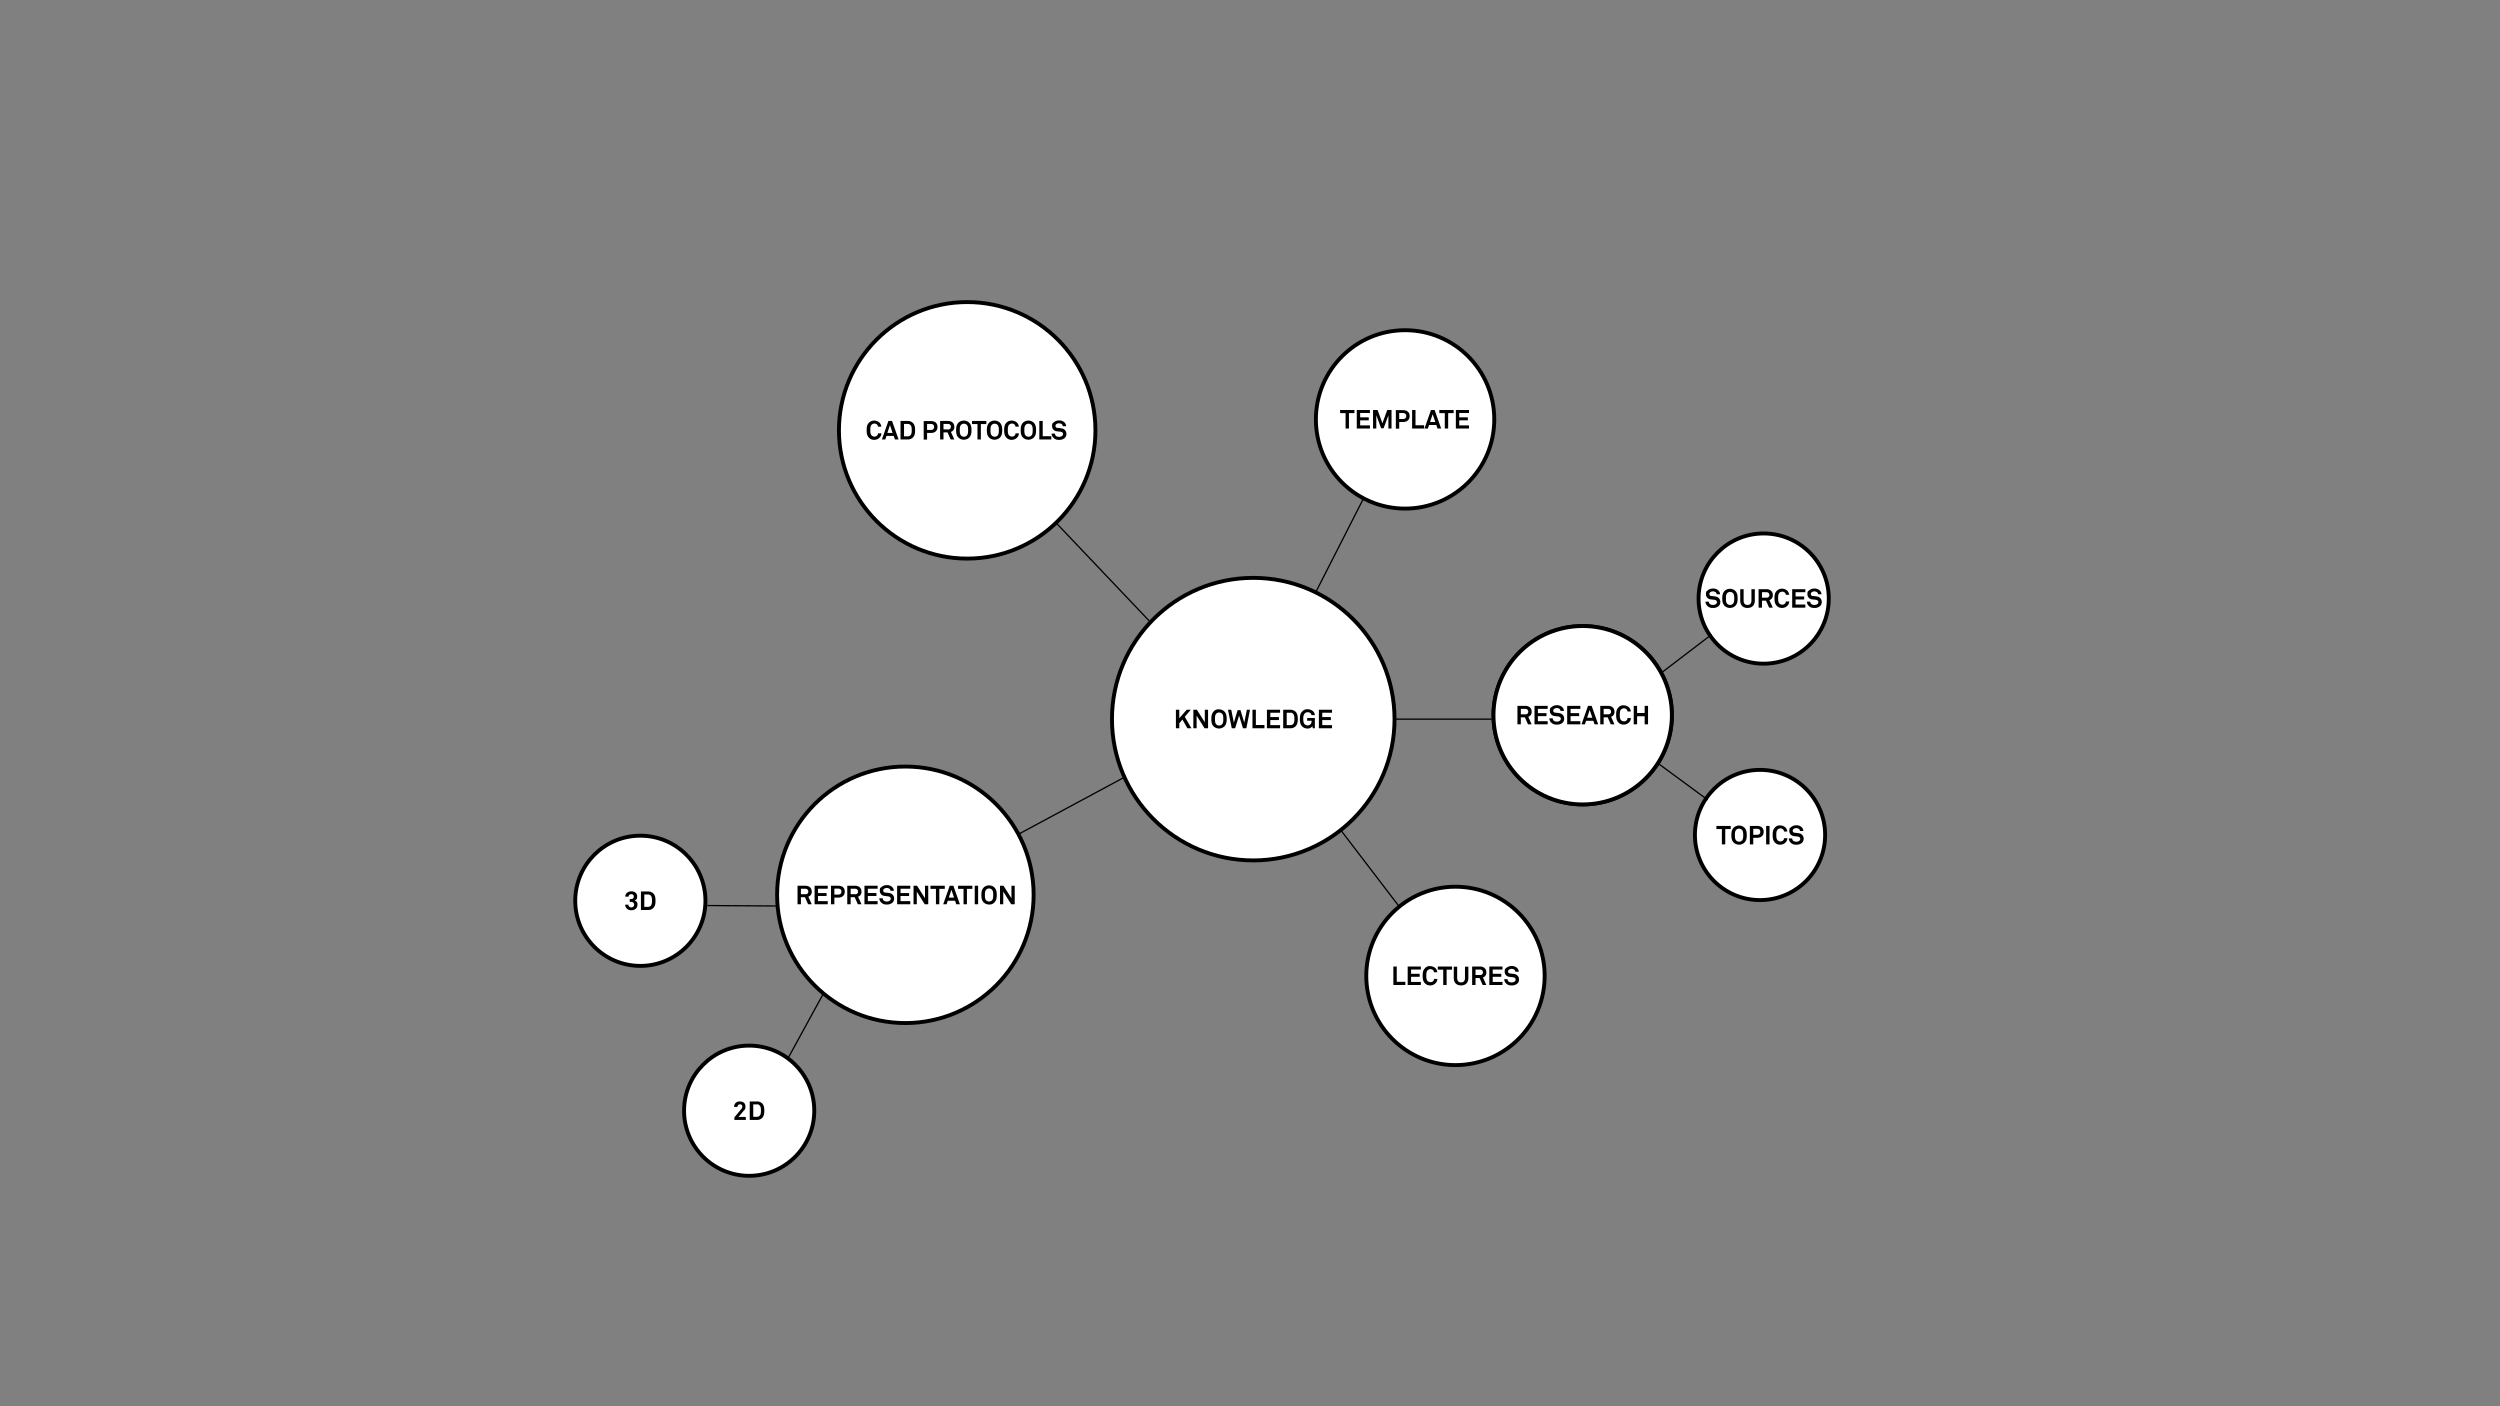 <svg id="Layer_1" data-name="Layer 1" xmlns="http://www.w3.org/2000/svg" viewBox="0 0 1920 1080">
  <rect x="0" y="0" width="1920" height="1080" fill="#808080" stroke="none"/>
  <defs>
    <style>
      .cls-1 {
        fill: none;
      }

      .cls-1, .cls-2 {
        stroke: #000;
      }

      .cls-2 {
        fill: #fff;
        stroke-width: 3px;
      }
    </style>
  </defs>
  <path class="cls-1" d="M964.5,545.1l113.6-223"/>
  <circle class="cls-2" cx="1079.1" cy="322.1" r="68.5"/>
  <path d="M1040.2,317.3H1036v11.8h-2.6V317.3h-4.2v-2.4h11v2.4Zm11.9,11.8H1042V314.9h10.1v2.3h-7.5v3.3h6.6v2.3h-6.6v3.9h7.5v2.4Zm16.7,0h-2.5V319l-3.7,9.9h-1.9l-3.7-10v10.2h-2.5V314.9h3.5l3.7,10.1,3.7-10.1h3.3v14.2Zm13.8-9.6c0,2.7-1.7,4.6-5,4.6h-3v5.1H1072V315h5.6c3.3,0,5,1.8,5,4.5Zm-2.6,0c0-1.4-.8-2.3-2.5-2.3h-2.9v4.6h2.9C1079.2,321.8,1080,320.9,1080,319.5Zm13.7,9.6h-9.2V314.9h2.6v11.7h6.6v2.5Zm13,0H1104l-.9-2.7h-5.6l-.9,2.7H1094l5-14.2h2.8l5,14.2Zm-4.4-5-2-6-2,6Zm14.1-6.8h-4.2v11.8h-2.6V317.3h-4.2v-2.4h11v2.4Zm11.8,11.8h-10.1V314.9h10.1v2.3h-7.5v3.3h6.6v2.3h-6.6v3.9h7.5v2.4Z"/>
  <circle class="cls-2" cx="1215.5" cy="549.3" r="68.5"/>
  <circle class="cls-2" cx="1215.5" cy="549.3" r="68.5"/>
  <circle class="cls-2" cx="1354.5" cy="459.7" r="50"/>
  <circle class="cls-2" cx="1351.7" cy="641.27" r="50"/>
  <circle class="cls-2" cx="491.78" cy="691.81" r="50"/>
  <circle class="cls-2" cx="575.36" cy="853.03" r="50"/>
  <path d="M1321.2,462.4a4.13,4.13,0,0,1-1.2,3,6.15,6.15,0,0,1-4.5,1.5,5.44,5.44,0,0,1-4.2-1.5,4.86,4.86,0,0,1-1.5-3.3h2.6a2.41,2.41,0,0,0,.7,1.7,3.49,3.49,0,0,0,2.4.8,3.75,3.75,0,0,0,2.5-.8,1.84,1.84,0,0,0,.6-1.4c0-1-.8-1.5-1.7-1.7s-2.2-.2-3.1-.4a3.88,3.88,0,0,1-3.6-4c0-2.4.5-2.1,1.2-2.8a6.12,6.12,0,0,1,4.2-1.5,5.72,5.72,0,0,1,4,1.4,4.25,4.25,0,0,1,1.4,3h-2.6a2.51,2.51,0,0,0-.6-1.4,3.29,3.29,0,0,0-2.2-.8,3.24,3.24,0,0,0-2.3.8,1.66,1.66,0,0,0-.5,1.2,1.45,1.45,0,0,0,1.4,1.5c.9.1,2.2.2,3.1.4a4.15,4.15,0,0,1,3.9,4.1Zm13.3-2.8c0,2.3-.3,4.2-1.8,5.7a6.05,6.05,0,0,1-8.2,0c-1.5-1.5-1.8-3.4-1.8-5.7s.3-4.2,1.8-5.8a6.05,6.05,0,0,1,8.2,0C1334.2,455.3,1334.5,457.2,1334.5,459.6Zm-2.6,0c0-1.3,0-3.1-1-4.1a3.1,3.1,0,0,0-2.2-.9,2.94,2.94,0,0,0-2.2.9c-1,1-1,2.8-1,4.1s0,3,1,4.1a3.1,3.1,0,0,0,2.2.9,2.94,2.94,0,0,0,2.2-.9C1331.9,462.7,1331.9,460.9,1331.9,459.6Zm15.8,1.6c0,3.4-1.9,5.7-5.6,5.7s-5.6-2.3-5.6-5.7v-8.7h2.6v8.7c0,2,.9,3.4,3,3.4s3-1.4,3-3.4v-8.7h2.6Zm13.8,5.5h-2.8l-2.4-5.4h-3.1v5.4h-2.6V452.5h6c3.4,0,4.9,2.1,4.9,4.4a3.75,3.75,0,0,1-2.6,4Zm-2.6-9.8a2.16,2.16,0,0,0-2.3-2.1h-3.4V459h3.4a2,2,0,0,0,2.3-2.1Zm15.2,5.2a4.68,4.68,0,0,1-1.4,3.1,5.66,5.66,0,0,1-4.1,1.7,5.35,5.35,0,0,1-4-1.6c-1.5-1.5-1.8-3.4-1.8-5.8s.2-4.2,1.8-5.8a5.51,5.51,0,0,1,4-1.6,6.2,6.2,0,0,1,4.1,1.6,5.88,5.88,0,0,1,1.4,3.1h-2.6a2.53,2.53,0,0,0-.6-1.5,2.72,2.72,0,0,0-2.1-.9,3.1,3.1,0,0,0-2.2.9c-1,1-1,2.8-1,4.1s0,3.1,1,4.1a3.1,3.1,0,0,0,2.2.9,2.58,2.58,0,0,0,2.1-.9,2.11,2.11,0,0,0,.6-1.6h2.6Zm12.4,4.6h-10.1V452.5h10.1v2.3H1379v3.3h6.6v2.3H1379v3.9h7.5v2.4Zm12.6-4.3a4.13,4.13,0,0,1-1.2,3,6.15,6.15,0,0,1-4.5,1.5,5.44,5.44,0,0,1-4.2-1.5,4.86,4.86,0,0,1-1.5-3.3h2.6a2.41,2.41,0,0,0,.7,1.7,3.49,3.49,0,0,0,2.4.8,3.75,3.75,0,0,0,2.5-.8,1.84,1.84,0,0,0,.6-1.4c0-1-.8-1.5-1.7-1.7s-2.2-.2-3.1-.4a3.88,3.88,0,0,1-3.6-4c0-2.4.5-2.1,1.2-2.8a6.12,6.12,0,0,1,4.2-1.5,5.72,5.72,0,0,1,4,1.4,4.25,4.25,0,0,1,1.4,3h-2.6a2.51,2.51,0,0,0-.6-1.4,3.29,3.29,0,0,0-2.2-.8,3.24,3.24,0,0,0-2.3.8,1.66,1.66,0,0,0-.5,1.2,1.45,1.45,0,0,0,1.4,1.5c.9.1,2.2.2,3.1.4a4.15,4.15,0,0,1,3.9,4.1Z"/>
  <path d="M1329.2,636.72H1325v11.8h-2.6v-11.8h-4.2v-2.4h11v2.4Zm12.3,4.7c0,2.3-.3,4.2-1.8,5.7a6.05,6.05,0,0,1-8.2,0c-1.5-1.5-1.8-3.4-1.8-5.7s.3-4.2,1.8-5.8a6.05,6.05,0,0,1,8.2,0C1341.2,637.12,1341.5,639,1341.5,641.42Zm-2.7,0c0-1.3,0-3.1-1-4.1a3.15,3.15,0,0,0-2.2-.9,2.94,2.94,0,0,0-2.2.9c-1,1-1,2.8-1,4.1s0,3,1,4.1a3.1,3.1,0,0,0,2.2.9,2.94,2.94,0,0,0,2.2-.9C1338.8,644.52,1338.8,642.72,1338.8,641.42Zm15.7-2.6c0,2.7-1.7,4.6-5,4.6h-3v5.1h-2.6v-14.2h5.6c3.3,0,5,1.8,5,4.5Zm-2.6,0c0-1.4-.8-2.3-2.5-2.3h-2.9v4.6h2.9C1351.1,641.12,1351.9,640.22,1351.9,638.82Zm7.1,9.7h-2.6v-14.2h2.6Zm13.7-4.6a4.68,4.68,0,0,1-1.4,3.1,5.66,5.66,0,0,1-4.1,1.7,5.35,5.35,0,0,1-4-1.6c-1.5-1.5-1.8-3.4-1.8-5.8s.2-4.2,1.8-5.8a4.5,4.5,0,0,1,4-1.59,6.19,6.19,0,0,1,4.1,1.59,5.88,5.88,0,0,1,1.4,3.1h-2.6a2.53,2.53,0,0,0-.6-1.5,2.72,2.72,0,0,0-2.1-.9,3.1,3.1,0,0,0-2.2.9c-1,1-1,2.8-1,4.1s0,3.1,1,4.1a3.1,3.1,0,0,0,2.2.9,2.58,2.58,0,0,0,2.1-.9,2.11,2.11,0,0,0,.6-1.6h2.6Zm12.5.3a4.13,4.13,0,0,1-1.2,3,6.15,6.15,0,0,1-4.5,1.5,5.44,5.44,0,0,1-4.2-1.5,4.86,4.86,0,0,1-1.5-3.3h2.6a2.41,2.41,0,0,0,.7,1.7,3.49,3.49,0,0,0,2.4.8,3.75,3.75,0,0,0,2.5-.8,1.84,1.84,0,0,0,.6-1.4c0-1-.8-1.5-1.7-1.7s-2.2-.2-3.1-.4a3.88,3.88,0,0,1-3.6-4c0-2.4.5-2.1,1.2-2.8a6.12,6.12,0,0,1,4.2-1.5,5.72,5.72,0,0,1,4,1.4,4.25,4.25,0,0,1,1.4,3h-2.6a2.51,2.51,0,0,0-.6-1.4,3.29,3.29,0,0,0-2.2-.8,3.24,3.24,0,0,0-2.3.8,1.66,1.66,0,0,0-.5,1.2,1.45,1.45,0,0,0,1.4,1.5c.9.1,2.2.2,3.1.4a4.15,4.15,0,0,1,3.9,4.1Z"/>
  <path d="M1176.3,556.3h-2.8l-2.4-5.4H1168v5.4h-2.6V542.1h6c3.4,0,4.9,2.1,4.9,4.4a3.75,3.75,0,0,1-2.6,4Zm-2.6-9.8a2.16,2.16,0,0,0-2.3-2.1H1168v4.2h3.4a2,2,0,0,0,2.3-2.1Zm14.9,9.8h-10.1V542.1h10.1v2.3h-7.5v3.3h6.6V550h-6.6v3.9h7.5v2.4Zm12.7-4.3a4.13,4.13,0,0,1-1.2,3,6.15,6.15,0,0,1-4.5,1.5,5.44,5.44,0,0,1-4.2-1.5,4.86,4.86,0,0,1-1.5-3.3h2.6a2.41,2.41,0,0,0,.7,1.7,3.49,3.49,0,0,0,2.4.8,3.75,3.75,0,0,0,2.5-.8,1.84,1.84,0,0,0,.6-1.4c0-1-.8-1.5-1.7-1.7s-2.2-.2-3.1-.4a3.88,3.88,0,0,1-3.6-4c0-2.4.5-2.1,1.2-2.8a6.12,6.12,0,0,1,4.2-1.5,5.72,5.72,0,0,1,4,1.4,4.25,4.25,0,0,1,1.4,3h-2.6a2.51,2.51,0,0,0-.6-1.4,3.29,3.29,0,0,0-2.2-.8,3.24,3.24,0,0,0-2.3.8,1.66,1.66,0,0,0-.5,1.2,1.45,1.45,0,0,0,1.4,1.5c.9.1,2.2.2,3.1.4a4.15,4.15,0,0,1,3.9,4.1Zm12.4,4.3h-10.1V542.1h10.1v2.3h-7.5v3.3h6.6V550h-6.6v3.9h7.5v2.4Zm13.6,0h-2.7l-.9-2.7h-5.6l-.9,2.7h-2.6l5-14.2h2.8l5,14.2Zm-4.4-5.1-2-6-2,6Zm17,5.1h-2.8l-2.4-5.4h-3.1v5.4H1229V542.1h6c3.4,0,4.9,2.1,4.9,4.4a3.75,3.75,0,0,1-2.6,4Zm-2.6-9.8a2.16,2.16,0,0,0-2.3-2.1h-3.4v4.2h3.4a2,2,0,0,0,2.3-2.1Zm15.2,5.2a4.68,4.68,0,0,1-1.4,3.1,5.66,5.66,0,0,1-4.1,1.7,5.35,5.35,0,0,1-4-1.6c-1.5-1.5-1.8-3.4-1.8-5.8s.2-4.2,1.8-5.8a4.49,4.49,0,0,1,4-1.6,6.2,6.2,0,0,1,4.1,1.6,5.88,5.88,0,0,1,1.4,3.1h-2.6a2.53,2.53,0,0,0-.6-1.5,2.72,2.72,0,0,0-2.1-.9,3.1,3.1,0,0,0-2.2.9c-1,1-1,2.8-1,4.1s0,3.1,1,4.1a3.1,3.1,0,0,0,2.2.9,2.58,2.58,0,0,0,2.1-.9,2.11,2.11,0,0,0,.6-1.6h2.6Zm13.2,4.6h-2.6v-6.2h-5.8v6.2h-2.6V542.1h2.6v5.5h5.8v-5.5h2.6Z"/>
  <circle class="cls-2" cx="695.32" cy="687.21" r="98.5"/>
  <path d="M623.4,694.46h-2.8l-2.4-5.41h-3.1v5.41h-2.6v-14.2h6c3.4,0,4.9,2.09,4.9,4.4a3.75,3.75,0,0,1-2.6,4l2.6,5.8Zm-2.6-9.8a2.16,2.16,0,0,0-2.3-2.1h-3.4v4.2h3.4a2,2,0,0,0,2.3-2.1Zm14.9,9.8H625.6v-14.2h10.1v2.29h-7.5v3.3h6.6v2.3h-6.6v3.9h7.5v2.41Zm13.1-9.7c0,2.7-1.7,4.59-5,4.59h-3v5.1h-2.6v-14.2h5.6c3.3,0,5,1.8,5,4.5Zm-2.6,0c0-1.41-.8-2.3-2.5-2.3h-2.9v4.59h2.9C645.4,687.05,646.2,686.15,646.2,684.76Zm15.4,9.7h-2.8l-2.4-5.41h-3.1v5.41h-2.6v-14.2h6c3.4,0,4.9,2.09,4.9,4.4a3.75,3.75,0,0,1-2.6,4l2.6,5.8Zm-2.6-9.8a2.16,2.16,0,0,0-2.3-2.1h-3.4v4.2h3.4a2,2,0,0,0,2.3-2.1Zm15,9.8H663.9v-14.2H674v2.29h-7.5v3.3h6.6v2.3h-6.6v3.9H674v2.41Zm12.7-4.3a4.13,4.13,0,0,1-1.2,3,6.15,6.15,0,0,1-4.5,1.5,5.44,5.44,0,0,1-4.2-1.5,4.86,4.86,0,0,1-1.5-3.3h2.6a2.41,2.41,0,0,0,.7,1.7,3.49,3.49,0,0,0,2.4.8,3.75,3.75,0,0,0,2.5-.8,1.84,1.84,0,0,0,.6-1.4c0-1-.8-1.5-1.7-1.7s-2.2-.2-3.1-.41a3.87,3.87,0,0,1-3.6-4c0-2.4.5-2.09,1.2-2.79a6.07,6.07,0,0,1,4.2-1.5,5.72,5.72,0,0,1,4,1.4,4.25,4.25,0,0,1,1.4,3h-2.6a2.51,2.51,0,0,0-.6-1.4,3.29,3.29,0,0,0-2.2-.8,3.24,3.24,0,0,0-2.3.8,1.64,1.64,0,0,0-.5,1.2,1.45,1.45,0,0,0,1.4,1.5,29.87,29.87,0,0,1,3.1.4,4.15,4.15,0,0,1,3.9,4.1Zm12.4,4.3H689v-14.2h10.1v2.29h-7.5v3.3h6.6v2.3h-6.6v3.9h7.5v2.41Zm13.8,0h-2.7l-6.1-9.7v9.7h-2.5v-14.2h2.7l6.1,9.59v-9.59h2.5Zm12.7-11.8h-4.2v11.8h-2.6v-11.8h-4.2v-2.4h11Zm11.5,11.8h-2.7l-.9-2.7h-5.6l-.9,2.7h-2.6l5-14.2h2.8l5,14.2Zm-4.4-5.1-2-6-2,6Zm14.1-6.7h-4.2v11.8H740v-11.8h-4.2v-2.4h11Zm4.4,11.8h-2.6v-14.2h2.6Zm14.3-7.1c0,2.3-.3,4.2-1.8,5.7a4.85,4.85,0,0,1-4.1,1.6,5.74,5.74,0,0,1-4.1-1.6c-1.5-1.5-1.8-3.4-1.8-5.7s.3-4.2,1.8-5.8a6.05,6.05,0,0,1,8.2,0C765.2,683.06,765.5,685,765.5,687.36Zm-2.7,0c0-1.3,0-3.1-1-4.1a3.1,3.1,0,0,0-2.2-.9,2.94,2.94,0,0,0-2.2.9c-1,1-1,2.8-1,4.1s0,3,1,4.1a3.15,3.15,0,0,0,2.2.9,2.94,2.94,0,0,0,2.2-.9C762.8,690.46,762.8,688.66,762.8,687.36Zm16.5,7.1h-2.7l-6.1-9.7v9.7H768v-14.2h2.7l6.1,9.59v-9.59h2.5Z"/>
  <path class="cls-1" d="M743.5,330.4,951.6,549.5"/>
  <path class="cls-1" d="M1049,552.3h96.5"/>
  <path class="cls-1" d="M783.13,640.18l116.41-62.64"/>
  <path class="cls-1" d="M1276.5,516.3l38-29"/>
  <path class="cls-1" d="M1273.25,586.16l38.25,28.14"/>
  <path class="cls-1" d="M543.25,695.45l53.92.35"/>
  <path class="cls-1" d="M605.13,812.85,631.85,764"/>
  <path class="cls-1" d="M964.5,552.2l152,198.9"/>
  <circle class="cls-2" cx="962.5" cy="552.3" r="108.5"/>
  <path d="M914.9,559.3h-3l-3.8-6.7-2.4,2.9v3.8h-2.6V545.1h2.6v6.5l5.7-6.5h3.1l-4.6,5.4,5.1,8.8Zm12.9,0h-2.7l-6.1-9.7v9.7h-2.5V545.1h2.7l6.1,9.6v-9.6h2.5Zm14.3-7.1c0,2.3-.3,4.2-1.8,5.7a6.05,6.05,0,0,1-8.2,0c-1.5-1.5-1.8-3.4-1.8-5.7s.3-4.2,1.8-5.8a4.57,4.57,0,0,1,4.1-1.6,5.74,5.74,0,0,1,4.1,1.6C941.8,547.9,942.1,549.8,942.1,552.2Zm-2.6,0c0-1.3,0-3.1-1-4.1a3.1,3.1,0,0,0-2.2-.9,2.94,2.94,0,0,0-2.2.9c-1,1-1,2.8-1,4.1s0,3,1,4.1a3.1,3.1,0,0,0,2.2.9,2.94,2.94,0,0,0,2.2-.9C939.5,555.3,939.5,553.5,939.5,552.2Zm20.5-7.1-2.8,14.2h-2.6l-3-9.8-3,9.8H946l-2.9-14.2h2.5l2,9.9,2.9-9.6h2.2l2.9,9.6,2-9.9Zm11.1,14.2h-9.2V545.1h2.6v11.7h6.6v2.5Zm12,0H973V545.1h10.1v2.3h-7.5v3.3h6.6V553h-6.6v3.9h7.5v2.4Zm13.6-7.1c0,2-.2,4.1-1.7,5.6a5.35,5.35,0,0,1-4,1.5h-5.5V545.1H991a5.51,5.51,0,0,1,4,1.5c1.5,1.5,1.7,3.6,1.7,5.6Zm-2.6,0c0-1.3,0-3-1-4s-1.2-.8-2-.8h-2.9v9.5h2.9a2.79,2.79,0,0,0,2-.8c1-1,1-2.7,1-4Zm15.8,7.1h-1.7l-.3-1.6a4.18,4.18,0,0,1-3.6,1.8,5.43,5.43,0,0,1-4.2-1.6c-1.5-1.5-1.8-3.4-1.8-5.8s.3-4.2,1.8-5.7a5.14,5.14,0,0,1,4.2-1.7,6.26,6.26,0,0,1,4.2,1.6,4.37,4.37,0,0,1,1.3,2.9h-2.6a2,2,0,0,0-.6-1.3,2.87,2.87,0,0,0-2.3-.9,2.93,2.93,0,0,0-2.3,1c-1,1-1.1,2.8-1.1,4.1s.1,3.1,1.1,4.1a3.34,3.34,0,0,0,2.3.9,3,3,0,0,0,2.1-.8,3.54,3.54,0,0,0,.9-2.8h-3.4v-2.1h5.9v7.8Zm13.1,0h-10.1V545.1H1023v2.3h-7.5v3.3h6.6V553h-6.6v3.9h7.5v2.4Z"/>
  <path d="M572.86,860.13H564v-2l5.4-6.5a2.74,2.74,0,0,0,.7-1.8,1.61,1.61,0,0,0-1.8-1.7,1.86,1.86,0,0,0-1.9,2h-2.6a4,4,0,0,1,4.4-4.2c2.8,0,4.3,1.5,4.3,3.9s-.7,2.5-1.5,3.4l-3.8,4.6h5.6v2.3ZM587,853c0,2-.2,4.1-1.7,5.6a5.35,5.35,0,0,1-4,1.5h-5.5v-14.2h5.5a5.51,5.51,0,0,1,4,1.5c1.5,1.5,1.7,3.6,1.7,5.6Zm-2.6,0c0-1.3,0-3-1-4s-1.2-.8-2-.8h-2.9v9.5h2.9a2.79,2.79,0,0,0,2-.8c1-1,1-2.7,1-4Z"/>
  <path d="M489.53,694.86c0,2.8-2.1,4.2-4.7,4.2a4.43,4.43,0,0,1-4.7-4.3h2.5a2,2,0,0,0,2.2,2.1,2.07,2.07,0,0,0,2.2-2.1,2.19,2.19,0,0,0-2.4-2.1h-1v-2.2h1c1.4,0,2.1-.6,2.1-1.9a1.66,1.66,0,0,0-1.9-1.8,1.89,1.89,0,0,0-2.1,1.9h-2.5c0-2.6,2.1-4.1,4.7-4.1s4.4,1.5,4.4,3.9-.7,2.5-2,3a3.37,3.37,0,0,1,2.3,3.3Zm13.9-3.1c0,2-.2,4.1-1.7,5.6a5.35,5.35,0,0,1-4,1.5h-5.5v-14.2h5.5a5.51,5.51,0,0,1,4,1.5c1.5,1.5,1.7,3.6,1.7,5.6Zm-2.7,0c0-1.3,0-3-1-4a2.79,2.79,0,0,0-2-.8h-2.9v9.5h2.9a2.79,2.79,0,0,0,2-.8c1-1,1-2.7,1-4Z"/>
  <circle class="cls-2" cx="1117.8" cy="749.5" r="68.5"/>
  <path d="M1079.3,756.5h-9.2V742.3h2.6V754h6.6v2.5Zm11.9,0h-10.1V742.3h10.1v2.3h-7.5v3.3h6.6v2.3h-6.6v3.9h7.5v2.4Zm12.7-4.5a4.68,4.68,0,0,1-1.4,3.1,5.66,5.66,0,0,1-4.1,1.7,5.35,5.35,0,0,1-4-1.6c-1.5-1.5-1.8-3.4-1.8-5.8s.2-4.2,1.8-5.8a4.49,4.49,0,0,1,4-1.6,6.2,6.2,0,0,1,4.1,1.6,5.88,5.88,0,0,1,1.4,3.1h-2.6a2.53,2.53,0,0,0-.6-1.5,2.72,2.72,0,0,0-2.1-.9,3.1,3.1,0,0,0-2.2.9c-1,1-1,2.8-1,4.1s0,3.1,1,4.1a3.1,3.1,0,0,0,2.2.9,2.58,2.58,0,0,0,2.1-.9,2.11,2.11,0,0,0,.6-1.6h2.6Zm11.3-7.3H1111v11.8h-2.6V744.7h-4.2v-2.4h11v2.4Zm12.5,6.4c0,3.4-1.9,5.7-5.6,5.7s-5.6-2.3-5.6-5.7v-8.7h2.6v8.7c0,2,.9,3.4,3,3.4s3-1.4,3-3.4v-8.7h2.6Zm13.8,5.4h-2.8l-2.4-5.4h-3.1v5.4h-2.6V742.3h6c3.4,0,4.9,2.1,4.9,4.4a3.75,3.75,0,0,1-2.6,4Zm-2.6-9.8a2.16,2.16,0,0,0-2.3-2.1h-3.4v4.2h3.4a2,2,0,0,0,2.3-2.1Zm15,9.8h-10.1V742.3h10.1v2.3h-7.5v3.3h6.6v2.3h-6.6v3.9h7.5v2.4Zm12.7-4.2a4.13,4.13,0,0,1-1.2,3,6.15,6.15,0,0,1-4.5,1.5,5.44,5.44,0,0,1-4.2-1.5,4.86,4.86,0,0,1-1.5-3.3h2.6a2.41,2.41,0,0,0,.7,1.7,3.49,3.49,0,0,0,2.4.8,3.75,3.75,0,0,0,2.5-.8,1.84,1.84,0,0,0,.6-1.4c0-1-.8-1.5-1.7-1.7s-2.2-.2-3.1-.4a3.88,3.88,0,0,1-3.6-4c0-2.4.5-2.1,1.2-2.8a6.12,6.12,0,0,1,4.2-1.5,5.72,5.72,0,0,1,4,1.4,4.25,4.25,0,0,1,1.4,3h-2.6a2.51,2.51,0,0,0-.6-1.4,3.29,3.29,0,0,0-2.2-.8,3.24,3.24,0,0,0-2.3.8,1.66,1.66,0,0,0-.5,1.2,1.45,1.45,0,0,0,1.4,1.5c.9.1,2.2.2,3.1.4a4.15,4.15,0,0,1,3.9,4.1Z"/>
  <circle class="cls-2" cx="742.8" cy="330.5" r="98.5"/>
  <path d="M676.9,333a4.68,4.68,0,0,1-1.4,3.1,5.66,5.66,0,0,1-4.1,1.7,5.35,5.35,0,0,1-4-1.6c-1.5-1.5-1.8-3.4-1.8-5.8s.2-4.2,1.8-5.8a5.51,5.51,0,0,1,4-1.6,6.2,6.2,0,0,1,4.1,1.6,5.88,5.88,0,0,1,1.4,3.1h-2.6a2.53,2.53,0,0,0-.6-1.5,2.72,2.72,0,0,0-2.1-.9,3.1,3.1,0,0,0-2.2.9c-1,1-1,2.8-1,4.1s0,3.1,1,4.1a3.1,3.1,0,0,0,2.2.9,2.58,2.58,0,0,0,2.1-.9,2.11,2.11,0,0,0,.6-1.6h2.6Zm13.1,4.5h-2.7l-.9-2.7h-5.6l-.9,2.7h-2.6l5-14.2h2.8l5,14.2Zm-4.5-5-2-6-2,6Zm17.3-2.1c0,2-.2,4.1-1.7,5.6a5.35,5.35,0,0,1-4,1.5h-5.5V323.3h5.5a5.51,5.51,0,0,1,4,1.5c1.5,1.5,1.7,3.6,1.7,5.6Zm-2.6,0c0-1.3,0-3-1-4a2.79,2.79,0,0,0-2-.8h-2.9v9.5h2.9a2.79,2.79,0,0,0,2-.8c1-1,1-2.7,1-4Zm19.8-2.5c0,2.7-1.7,4.6-5,4.6h-3v5.1h-2.6V323.4H715c3.3,0,5,1.8,5,4.5Zm-2.6,0c0-1.4-.8-2.3-2.5-2.3H712v4.6h2.9C716.6,330.2,717.4,329.3,717.4,327.9Zm15.5,9.6h-2.8l-2.4-5.4h-3.1v5.4H722V323.3h6c3.4,0,4.9,2.1,4.9,4.4a3.75,3.75,0,0,1-2.6,4l2.6,5.8Zm-2.6-9.8a2.16,2.16,0,0,0-2.3-2.1h-3.4v4.2H728a2,2,0,0,0,2.3-2.1Zm15.8,2.7c0,2.3-.3,4.2-1.8,5.7a6.05,6.05,0,0,1-8.2,0c-1.5-1.5-1.8-3.4-1.8-5.7s.3-4.2,1.8-5.8a6.05,6.05,0,0,1,8.2,0C745.8,326.1,746.1,328,746.1,330.4Zm-2.6,0c0-1.3,0-3.1-1-4.1a3.1,3.1,0,0,0-2.2-.9,2.94,2.94,0,0,0-2.2.9c-1,1-1,2.8-1,4.1s0,3,1,4.1a3.1,3.1,0,0,0,2.2.9,2.94,2.94,0,0,0,2.2-.9C743.5,333.5,743.5,331.7,743.5,330.4Zm14-4.7h-4.2v11.8h-2.6V325.7h-4.2v-2.4h11Zm12.2,4.7c0,2.3-.3,4.2-1.8,5.7a6.05,6.05,0,0,1-8.2,0c-1.5-1.5-1.8-3.4-1.8-5.7s.3-4.2,1.8-5.8a6.05,6.05,0,0,1,8.2,0C769.4,326.1,769.7,328,769.7,330.4Zm-2.6,0c0-1.3,0-3.1-1-4.1a3.1,3.1,0,0,0-2.2-.9,2.94,2.94,0,0,0-2.2.9c-1,1-1,2.8-1,4.1s0,3,1,4.1a3.1,3.1,0,0,0,2.2.9,2.94,2.94,0,0,0,2.2-.9C767.1,333.5,767.1,331.7,767.1,330.4Zm15.4,2.6a4.68,4.68,0,0,1-1.4,3.1,5.66,5.66,0,0,1-4.1,1.7,5.35,5.35,0,0,1-4-1.6c-1.5-1.5-1.8-3.4-1.8-5.8s.2-4.2,1.8-5.8a5.51,5.51,0,0,1,4-1.6,6.2,6.2,0,0,1,4.1,1.6,5.88,5.88,0,0,1,1.4,3.1h-2.6a2.53,2.53,0,0,0-.6-1.5,2.72,2.72,0,0,0-2.1-.9,3.1,3.1,0,0,0-2.2.9c-1,1-1,2.8-1,4.1s0,3.1,1,4.1a3.1,3.1,0,0,0,2.2.9,2.58,2.58,0,0,0,2.1-.9,2.11,2.11,0,0,0,.6-1.6h2.6Zm13.2-2.6c0,2.3-.3,4.2-1.8,5.7a6.05,6.05,0,0,1-8.2,0c-1.5-1.5-1.8-3.4-1.8-5.7s.3-4.2,1.8-5.8a6.05,6.05,0,0,1,8.2,0C795.4,326.1,795.7,328,795.7,330.4Zm-2.6,0c0-1.3,0-3.1-1-4.1a3.1,3.1,0,0,0-2.2-.9,2.94,2.94,0,0,0-2.2.9c-1,1-1,2.8-1,4.1s0,3,1,4.1a3.1,3.1,0,0,0,2.2.9,2.94,2.94,0,0,0,2.2-.9C793.1,333.5,793.1,331.7,793.1,330.4Zm14.3,7.1h-9.2V323.3h2.6V335h6.6v2.5Zm11.6-4.2a4.13,4.13,0,0,1-1.2,3,6.15,6.15,0,0,1-4.5,1.5,5.44,5.44,0,0,1-4.2-1.5,4.86,4.86,0,0,1-1.5-3.3h2.6a2.41,2.41,0,0,0,.7,1.7,3.49,3.49,0,0,0,2.4.8,3.75,3.75,0,0,0,2.5-.8,1.84,1.84,0,0,0,.6-1.4c0-1-.8-1.5-1.7-1.7s-2.2-.2-3.1-.4a3.88,3.88,0,0,1-3.6-4c0-2.4.5-2.1,1.2-2.8a6.12,6.12,0,0,1,4.2-1.5,5.72,5.72,0,0,1,4,1.4,4.25,4.25,0,0,1,1.4,3h-2.6a2.51,2.51,0,0,0-.6-1.4,3.29,3.29,0,0,0-2.2-.8,3.24,3.24,0,0,0-2.3.8,1.66,1.66,0,0,0-.5,1.2,1.45,1.45,0,0,0,1.4,1.5c.9.1,2.2.2,3.1.4a4.15,4.15,0,0,1,3.9,4.1Z"/>
</svg>
